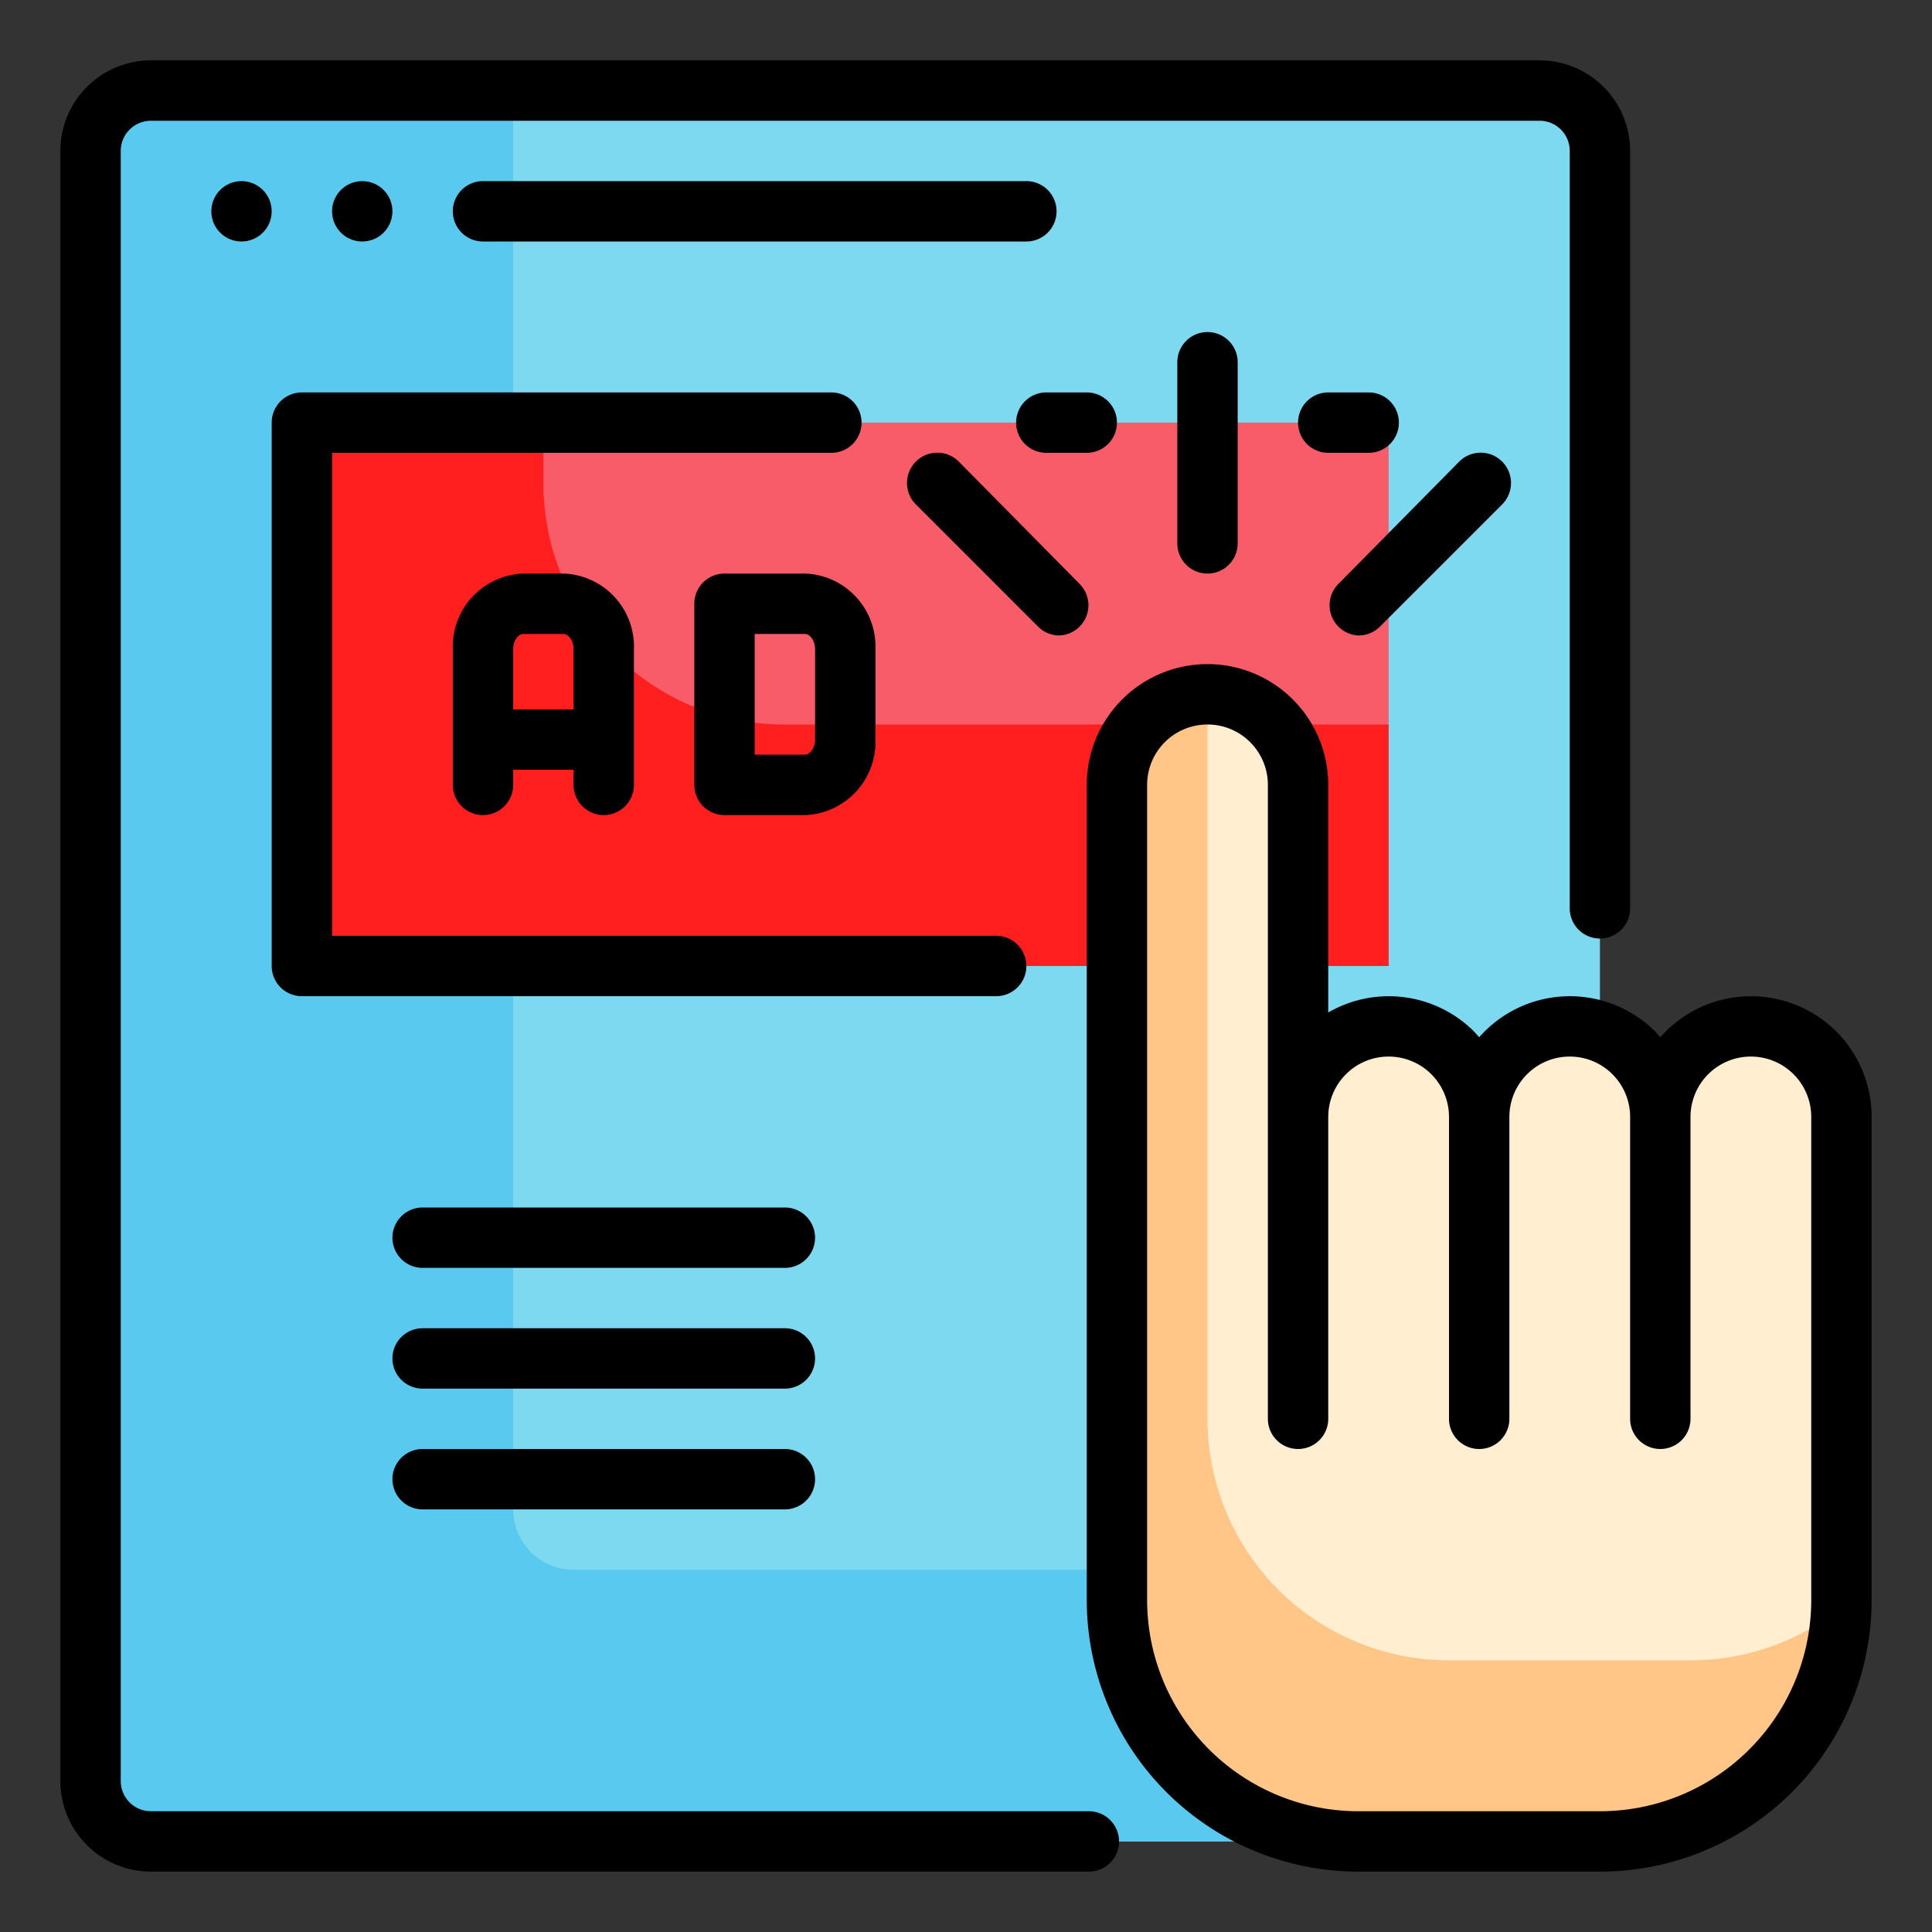<?xml version="1.0" encoding="UTF-8"?>
<svg xmlns="http://www.w3.org/2000/svg" viewBox="0 0 64 64" width="512" height="512"><rect x="0" y="0" width="64" height="64" fill="#333333" stroke="none"/><g id="line_copy" data-name="line copy"><rect x="3" y="3" width="50" height="58" rx="2" fill="#7dd9ef"/><path d="M53,52v7a2,2,0,0,1-2,2H5a2,2,0,0,1-2-2V5A2,2,0,0,1,5,3H17V50a2,2,0,0,0,2,2Z" fill="#59c9ef"/><rect x="10" y="14" width="36" height="18" fill="#f75c68"/><path d="M46,24v8H10V14h8v2a8.09,8.09,0,0,0,.58,3A8,8,0,0,0,21,22.24a8,8,0,0,0,2,1.18A7.91,7.91,0,0,0,26,24Z" fill="#ff1f1f"/><path d="M37,47v6a8,8,0,0,0,8,8h8a8,8,0,0,0,8-8V37a3,3,0,0,0-6,0v0a3,3,0,0,0-6,0v0a3,3,0,0,0-6,0V26a3,3,0,0,0-6,0Z" fill="#ffeecf"/><path d="M61,53.25A8,8,0,0,1,53,61H45a8,8,0,0,1-8-8V26a3,3,0,0,1,3-3V47a8,8,0,0,0,8,8h8A8,8,0,0,0,61,53.25Z" fill="#ffc688"/><path d="M36.07,60H5a1,1,0,0,1-1-1V5A1,1,0,0,1,5,4H51a1,1,0,0,1,1,1V30.09a1,1,0,1,0,2,0V5a3,3,0,0,0-3-3H5A3,3,0,0,0,2,5V59a3,3,0,0,0,3,3H36.07a1,1,0,0,0,0-2Z"/><path d="M37,14a1,1,0,0,0-1-1H34.66a1,1,0,0,0,0,2H36A1,1,0,0,0,37,14Z"/><path d="M46.34,14a1,1,0,0,0-1-1H44a1,1,0,0,0,0,2h1.34A1,1,0,0,0,46.34,14Z"/><path d="M34,32a1,1,0,0,0-1-1H11V15H27.54a1,1,0,0,0,0-2H10a1,1,0,0,0-1,1V32a1,1,0,0,0,1,1H33A1,1,0,0,0,34,32Z"/><path d="M60.83,34.17a4,4,0,0,0-5.83.19l-.17-.19a4,4,0,0,0-5.83.19l-.17-.19A4,4,0,0,0,44,33.54V26a4,4,0,0,0-8,0V53a9,9,0,0,0,9,9h8a9,9,0,0,0,9-9V37A4,4,0,0,0,60.83,34.17ZM60,53a7,7,0,0,1-7,7H45a7,7,0,0,1-7-7V26a2,2,0,0,1,2-2,2,2,0,0,1,2,2V47a1,1,0,0,0,2,0V37a2,2,0,0,1,2-2,2,2,0,0,1,2,2V47a1,1,0,0,0,2,0V37a2,2,0,0,1,2-2,2,2,0,0,1,2,2V47a1,1,0,0,0,2,0V37a2,2,0,0,1,2-2,2,2,0,0,1,2,2Z"/><path d="M39,12v6a1,1,0,0,0,2,0V12a1,1,0,0,0-2,0Z"/><path d="M45,21.05a1,1,0,0,0,.71-.29l4.05-4.05a1,1,0,0,0-1.42-1.42l-4,4.05a1,1,0,0,0,0,1.42A1,1,0,0,0,45,21.05Z"/><path d="M35.05,21.05a1,1,0,0,0,.71-.29,1,1,0,0,0,0-1.42l-4-4.05a1,1,0,0,0-1.42,1.42l4.05,4.05A1,1,0,0,0,35.05,21.05Z"/><path d="M20,27a1,1,0,0,0,1-1V21.5A2.42,2.42,0,0,0,18.67,19H17.33A2.42,2.42,0,0,0,15,21.5V26a1,1,0,0,0,2,0v-.5h2V26A1,1,0,0,0,20,27Zm-3-3.5v-2c0-.29.18-.5.33-.5h1.34c.15,0,.33.21.33.5v2Z"/><path d="M26.67,19H24a1,1,0,0,0-1,1v6a1,1,0,0,0,1,1h2.67A2.42,2.42,0,0,0,29,24.5v-3A2.42,2.42,0,0,0,26.67,19ZM27,24.5c0,.29-.18.5-.33.5H25V21h1.67c.15,0,.33.21.33.5Z"/><path d="M34,8a1,1,0,0,0,0-2H16a1,1,0,0,0,0,2Z"/><circle cx="8" cy="7" r="1"/><circle cx="12" cy="7" r="1"/><path d="M26,40H14a1,1,0,0,0,0,2H26a1,1,0,0,0,0-2Z"/><path d="M26,44H14a1,1,0,0,0,0,2H26a1,1,0,0,0,0-2Z"/><path d="M26,48H14a1,1,0,0,0,0,2H26a1,1,0,0,0,0-2Z"/></g></svg>
